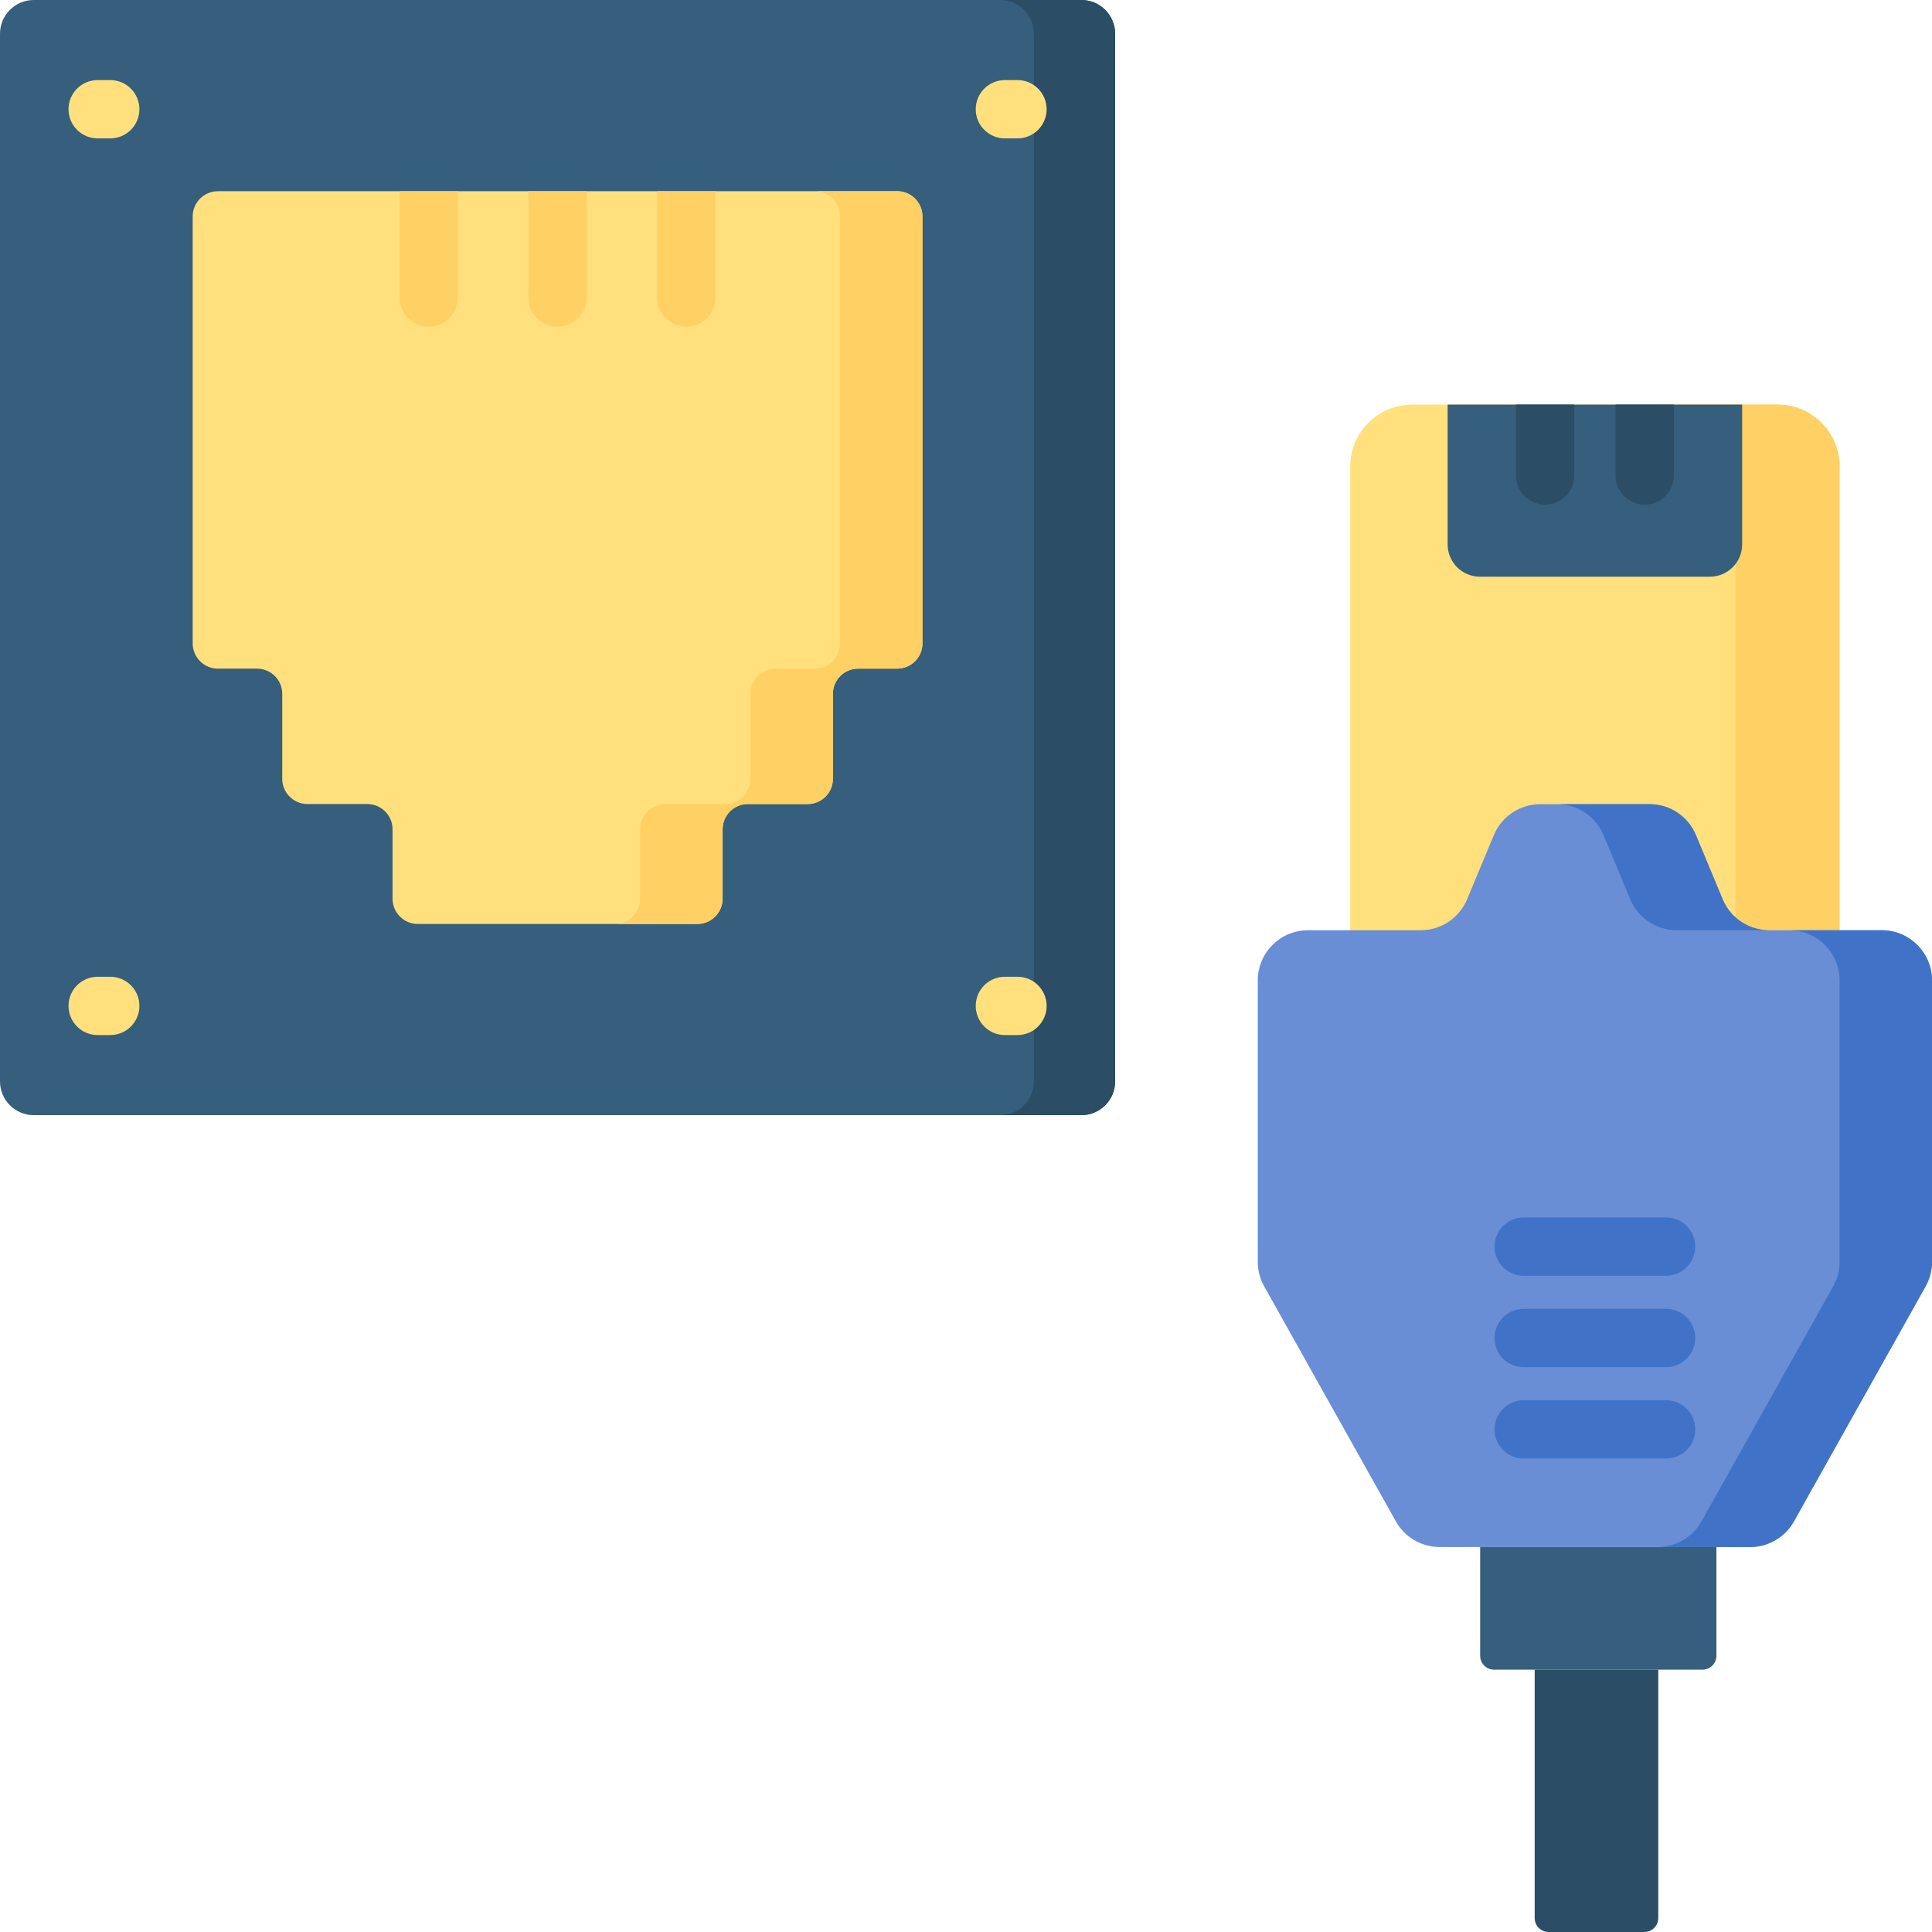 <svg id="Capa_1" enable-background="new 0 0 512 512" height="512" viewBox="0 0 512 512" width="512" xmlns="http://www.w3.org/2000/svg"><g><path d="m286.577 295.525h-277.629c-4.942 0-8.947-4.006-8.947-8.947v-277.63c-.001-4.942 4.005-8.948 8.947-8.948h277.63c4.942 0 8.947 4.006 8.947 8.947v277.63c0 4.942-4.006 8.948-8.948 8.948z" fill="#365e7d"/><path d="m286.577 0h-21.532c4.942 0 8.947 4.006 8.947 8.947v277.629c0 4.942-4.006 8.948-8.947 8.948h21.532c4.941 0 8.947-4.006 8.947-8.948v-277.629c.001-4.941-4.005-8.947-8.947-8.947z" fill="#2b4d66"/><path d="m244.462 57.356v113.155c0 3.688-2.998 6.686-6.696 6.686h-10.353c-3.698 0-6.686 2.988-6.686 6.686v22.509c0 3.698-2.998 6.686-6.696 6.686h-15.844c-3.698 0-6.686 2.998-6.686 6.686v18.399c0 3.698-2.998 6.696-6.696 6.696h-74.091c-3.688 0-6.686-2.998-6.686-6.696v-18.399c0-3.688-2.998-6.686-6.686-6.686h-15.855c-3.688 0-6.686-2.987-6.686-6.686v-22.509c0-3.698-2.998-6.686-6.686-6.686h-10.363c-3.688 0-6.686-2.998-6.686-6.686v-113.155c0-3.688 2.998-6.686 6.686-6.686h180.014c3.698 0 6.696 2.998 6.696 6.686z" fill="#ffe07d"/><path d="m237.77 50.67h-21.85c3.694 0 6.688 2.994 6.688 6.688v113.148c0 3.694-2.994 6.688-6.688 6.688h-10.359c-3.694 0-6.688 2.994-6.688 6.688v22.51c0 3.694-2.994 6.688-6.688 6.688h-15.851c-3.694 0-6.688 2.994-6.688 6.688v18.399c0 3.694-2.994 6.688-6.688 6.688h21.849c3.694 0 6.688-2.994 6.688-6.688v-18.399c0-3.694 2.994-6.688 6.688-6.688h15.851c3.694 0 6.688-2.994 6.688-6.688v-22.51c0-3.694 2.994-6.688 6.688-6.688h10.359c3.694 0 6.688-2.994 6.688-6.688v-113.148c.001-3.694-2.994-6.688-6.687-6.688z" fill="#ffd064"/><g><g><g><path d="m29.218 36.676h-3.335c-4.268 0-7.726-3.459-7.726-7.726s3.459-7.726 7.726-7.726h3.335c4.268 0 7.726 3.459 7.726 7.726s-3.458 7.726-7.726 7.726z" fill="#ffe07d"/></g><g><path d="m269.642 36.676h-3.335c-4.268 0-7.726-3.459-7.726-7.726s3.459-7.726 7.726-7.726h3.335c4.268 0 7.726 3.459 7.726 7.726s-3.459 7.726-7.726 7.726z" fill="#ffe07d"/></g></g><g><g><path d="m29.218 274.302h-3.335c-4.268 0-7.726-3.459-7.726-7.726s3.459-7.726 7.726-7.726h3.335c4.268 0 7.726 3.459 7.726 7.726s-3.458 7.726-7.726 7.726z" fill="#ffe07d"/></g><g><path d="m269.642 274.302h-3.335c-4.268 0-7.726-3.459-7.726-7.726s3.459-7.726 7.726-7.726h3.335c4.268 0 7.726 3.459 7.726 7.726s-3.459 7.726-7.726 7.726z" fill="#ffe07d"/></g></g></g><g><g><path d="m121.335 50.67v28.165c0 4.275-3.461 7.726-7.726 7.726-4.275 0-7.726-3.451-7.726-7.726v-28.165z" fill="#ffd064"/></g><g><path d="m155.485 50.67v28.165c0 4.275-3.451 7.726-7.726 7.726-4.265 0-7.726-3.451-7.726-7.726v-28.165z" fill="#ffd064"/></g><g><path d="m189.646 50.67v28.165c0 4.275-3.451 7.726-7.726 7.726-4.265 0-7.726-3.451-7.726-7.726v-28.165z" fill="#ffd064"/></g></g><path d="m487.506 258.442h-129.691v-134.761c0-9.091 7.369-16.46 16.46-16.46h96.771c9.091 0 16.46 7.369 16.46 16.46z" fill="#ffe07d"/><path d="m471.046 107.221h-27.585c9.09 0 16.46 7.369 16.46 16.46v134.761h27.585v-134.761c0-9.091-7.37-16.46-16.46-16.46z" fill="#ffd064"/><path d="m461.686 107.217v37.056c0 4.729-3.832 8.561-8.561 8.561h-60.925c-4.728 0-8.561-3.832-8.561-8.561v-37.056z" fill="#365e7d"/><g><g><path d="m417.192 107.217v18.79c0 4.265-3.461 7.726-7.726 7.726s-7.726-3.461-7.726-7.726v-18.79z" fill="#2b4d66"/></g><g><path d="m443.586 107.217v18.79c0 4.265-3.461 7.726-7.726 7.726-4.275 0-7.726-3.461-7.726-7.726v-18.79z" fill="#2b4d66"/></g></g><path d="m456.524 238.321-7.084-17.009c-2.068-4.966-6.92-8.201-12.299-8.201h-28.961c-5.379 0-10.231 3.235-12.299 8.201l-7.084 17.009c-2.068 4.966-6.92 8.201-12.299 8.201h-29.854c-7.358 0-13.323 5.965-13.323 13.323v74.543c0 2.281.585 4.523 1.7 6.512l34.889 62.268c2.357 4.206 6.802 6.811 11.623 6.811h82.255c4.821 0 9.266-2.605 11.623-6.811l34.889-62.268c1.115-1.99 1.7-4.232 1.7-6.512v-74.543c0-7.358-5.965-13.323-13.323-13.323h-29.854c-5.38 0-10.231-3.235-12.299-8.201z" fill="#698ed5"/><g fill="#4073c8"><path d="m424.946 221.311 7.084 17.01c2.068 4.966 6.92 8.201 12.299 8.201h24.494c-5.38 0-10.231-3.235-12.299-8.201l-7.084-17.01c-2.068-4.966-6.92-8.201-12.299-8.201h-24.494c5.379 0 10.23 3.235 12.299 8.201z"/><path d="m498.677 246.522h-24.494c7.358 0 13.323 5.965 13.323 13.323v74.543c0 2.28-.586 4.523-1.7 6.512l-34.889 62.268c-2.357 4.206-6.802 6.811-11.623 6.811h24.494c4.821 0 9.266-2.605 11.623-6.811l34.889-62.268c1.115-1.989 1.7-4.232 1.7-6.512v-74.543c0-7.358-5.965-13.323-13.323-13.323z"/></g><path d="m451.181 442.482h-55.231c-2.037 0-3.689-1.652-3.689-3.689v-28.815h62.609v28.815c0 2.038-1.652 3.689-3.689 3.689z" fill="#365e7d"/><path d="m435.77 512h-25.371c-2.037 0-3.689-1.652-3.689-3.689v-65.829h32.749v65.829c0 2.037-1.652 3.689-3.689 3.689z" fill="#2b4d66"/><g><g><path d="m441.537 338.096h-37.754c-4.268 0-7.726-3.459-7.726-7.726s3.459-7.726 7.726-7.726h37.754c4.268 0 7.726 3.459 7.726 7.726s-3.459 7.726-7.726 7.726z" fill="#4073c8"/></g><g><path d="m441.537 362.313h-37.754c-4.268 0-7.726-3.459-7.726-7.726s3.459-7.726 7.726-7.726h37.754c4.268 0 7.726 3.459 7.726 7.726s-3.459 7.726-7.726 7.726z" fill="#4073c8"/></g><g><path d="m441.537 386.53h-37.754c-4.268 0-7.726-3.459-7.726-7.726s3.459-7.726 7.726-7.726h37.754c4.268 0 7.726 3.459 7.726 7.726s-3.459 7.726-7.726 7.726z" fill="#4073c8"/></g></g></g></svg>